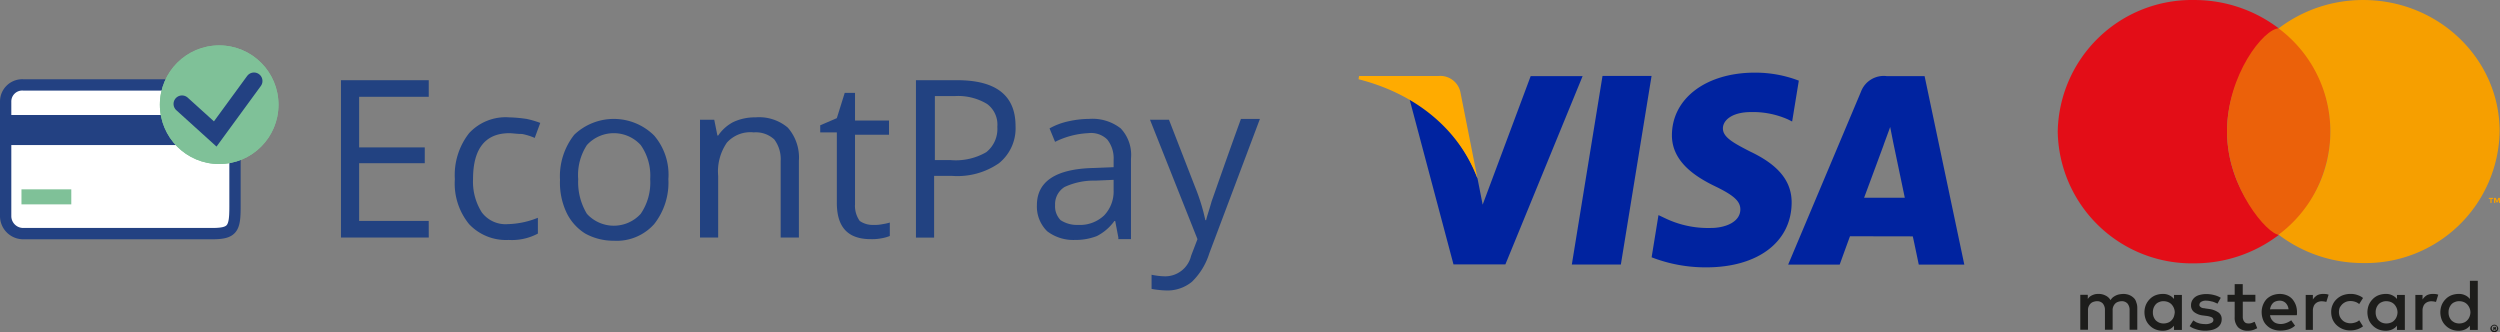 <svg xmlns="http://www.w3.org/2000/svg" width="275.332" height="36.603" viewBox="0 0 275.332 36.603">
  <rect x="0" y="0" width="275.332" height="36.603" fill="#808080" stroke="none"/>
  <g id="Group_1287" data-name="Group 1287" transform="translate(-5985.377 10727)">
    <g id="Econt_pay_logotype_RGB" transform="translate(5965.1 -10735.9)">
      <g id="Group_5" data-name="Group 5" transform="translate(20.9 13.9)">
        <path id="Path_1080_00000150083261872635782590000015777129012552984455_" d="M22.9,35.273H43.632c2.265,0,2.526-.523,2.526-2.961v-11.5A1.933,1.933,0,0,0,44.242,18.9H22.9a1.829,1.829,0,0,0-2,1.829V33.357a1.933,1.933,0,0,0,1.916,1.916Z" transform="translate(-20.9 -14.544)" fill="#fff" stroke="#234182" stroke-width="1.246" fill-rule="evenodd"/>
        <rect id="Rectangle_1962_00000028287111565029434180000014933724105040446634_" width="5.487" height="1.655" transform="translate(1.742 15.852)" fill="#7fc198"/>
        <rect id="Rectangle_1963_00000037651463808640012840000015630805177618158213_" width="25.084" height="3.31" transform="translate(0.087 7.665)" fill="#234182"/>
        <circle id="Ellipse_515_00000093169260925401358260000009504376471645905588_" cx="6.532" cy="6.532" r="6.532" transform="translate(16.984 0)" fill="#7fc198"/>
        <circle id="Ellipse_516_00000154390378352358051050000016243454328209336459_" cx="6.532" cy="6.532" r="6.532" transform="translate(16.984 0)" fill="#7fc198"/>
        <path id="Path_1082_00000116919089283882387120000009609780676218658436_" d="M43.2,20.926l3.658,3.31L51.126,18.4" transform="translate(-23.777 -14.481)" fill="none" stroke="#234182" stroke-linecap="round" stroke-width="1.869"/>
      </g>
      <g id="Group_6" data-name="Group 6" transform="translate(57.829 17.732)">
        <path id="Path_1" data-name="Path 1" d="M72.968,35.632H63.3V18.3h9.668v1.829H65.3V25.7h7.229v1.742H65.3V33.8h7.665Z" transform="translate(-63.3 -18.3)" fill="#224281"/>
        <path id="Path_2" data-name="Path 2" d="M83.623,36.5a5.573,5.573,0,0,1-4.355-1.742A7.074,7.074,0,0,1,77.7,29.794a7.464,7.464,0,0,1,1.568-5.052A5.479,5.479,0,0,1,83.71,23a15.642,15.642,0,0,1,1.916.174,10.624,10.624,0,0,1,1.481.435l-.61,1.655a6.527,6.527,0,0,0-1.394-.435c-.61,0-1.045-.087-1.394-.087-2.613,0-4.006,1.655-4.006,5.052a6.3,6.3,0,0,0,.958,3.658,3.264,3.264,0,0,0,2.874,1.306,9.4,9.4,0,0,0,3.31-.7V35.8a6.094,6.094,0,0,1-3.222.7Z" transform="translate(-65.158 -18.906)" fill="#224281"/>
        <path id="Path_3" data-name="Path 3" d="M102.932,29.819a7.375,7.375,0,0,1-1.568,4.965,5.532,5.532,0,0,1-4.442,1.829,6.442,6.442,0,0,1-3.135-.784,5.538,5.538,0,0,1-2.09-2.352,7.7,7.7,0,0,1-.7-3.571,7.375,7.375,0,0,1,1.568-4.965,6.31,6.31,0,0,1,8.8.087A6.612,6.612,0,0,1,102.932,29.819Zm-9.929,0a6.715,6.715,0,0,0,.958,3.832,4.009,4.009,0,0,0,5.923,0,6.086,6.086,0,0,0,1.045-3.832,5.816,5.816,0,0,0-1.045-3.745,4.009,4.009,0,0,0-5.923,0A6.041,6.041,0,0,0,93,29.819Z" transform="translate(-66.874 -18.932)" fill="#224281"/>
        <path id="Path_4" data-name="Path 4" d="M117.584,36.239V27.79a3.6,3.6,0,0,0-.7-2.352,2.977,2.977,0,0,0-2.265-.784,3.466,3.466,0,0,0-2.961,1.132,5.586,5.586,0,0,0-.958,3.658v6.794h-2V23.261h1.568L110.616,25h.087a4.524,4.524,0,0,1,1.655-1.481A5.564,5.564,0,0,1,114.8,23a4.892,4.892,0,0,1,3.571,1.132,5,5,0,0,1,1.219,3.658v8.448h-2Z" transform="translate(-69.158 -18.906)" fill="#224281"/>
        <path id="Path_5" data-name="Path 5" d="M129.736,34.445a4.24,4.24,0,0,0,1.045-.087,5.55,5.55,0,0,0,.784-.174v1.481a4.622,4.622,0,0,1-.958.261,5.358,5.358,0,0,1-1.132.087c-2.526,0-3.745-1.306-3.745-4.006V24.255H123.9v-.784l1.829-.784L126.6,19.9h1.132v3.048h3.745v1.568h-3.745v7.665a2.858,2.858,0,0,0,.523,1.829A2.491,2.491,0,0,0,129.736,34.445Z" transform="translate(-71.119 -18.506)" fill="#224281"/>
        <path id="Path_6" data-name="Path 6" d="M146.974,23.352a4.939,4.939,0,0,1-1.829,4.094,8.026,8.026,0,0,1-5.139,1.394h-2v6.794h-2V18.3h4.529C144.8,18.3,146.974,19.955,146.974,23.352ZM138,27.1h1.829a6.7,6.7,0,0,0,3.919-.871,3.262,3.262,0,0,0,1.219-2.787,2.819,2.819,0,0,0-1.132-2.526,6.194,6.194,0,0,0-3.484-.871H138.09V27.1Z" transform="translate(-72.681 -18.3)" fill="#224281"/>
        <path id="Path_7" data-name="Path 7" d="M160.271,36.265l-.348-1.829h-.087a5.423,5.423,0,0,1-1.916,1.655,6.432,6.432,0,0,1-2.439.435,4.724,4.724,0,0,1-3.048-.958,3.793,3.793,0,0,1-1.132-2.874c0-2.613,2.09-4.006,6.271-4.094l2.177-.087v-.784a3.348,3.348,0,0,0-.7-2.265,2.544,2.544,0,0,0-2.09-.7,9.143,9.143,0,0,0-3.658.958l-.61-1.481a7.441,7.441,0,0,1,2.09-.784,10.64,10.64,0,0,1,2.265-.261,5.048,5.048,0,0,1,3.484,1.045,4.243,4.243,0,0,1,1.132,3.31v8.884h-1.394Zm-4.442-1.394a3.884,3.884,0,0,0,2.874-1.045,3.813,3.813,0,0,0,1.045-2.787V29.906l-2,.087a7.642,7.642,0,0,0-3.4.7,2.23,2.23,0,0,0-1.045,2,2.168,2.168,0,0,0,.61,1.655A3.312,3.312,0,0,0,155.829,34.871Z" transform="translate(-74.655 -18.932)" fill="#224281"/>
        <path id="Path_8" data-name="Path 8" d="M165.6,23.287h2.09l2.874,7.4a21.687,21.687,0,0,1,1.132,3.658h.087c.087-.435.348-1.132.61-2.09.348-.958,1.394-4.006,3.223-9.058h2.09L172.132,38a7.451,7.451,0,0,1-1.916,3.135,4.257,4.257,0,0,1-2.7.958,10.721,10.721,0,0,1-1.742-.174V40.358a7.67,7.67,0,0,0,1.481.174,2.937,2.937,0,0,0,2.874-2.265l.7-1.829Z" transform="translate(-76.5 -18.932)" fill="#224281"/>
      </g>
    </g>
    <g id="Page-1" transform="translate(6135 -10719)">
      <g id="Ecoints_homepage_step_01_design_mobile_375px-Copy-4">
        <g id="visa">
          <path id="Shape" d="M42.74,0c-5.344,0-9.1,2.821-9.131,6.855-.034,2.988,2.684,4.654,4.729,5.648,2.109,1.015,2.814,1.668,2.807,2.576-.021,1.392-1.688,2.027-3.237,2.027a10.891,10.891,0,0,1-5.08-1.086l-.7-.331-.756,4.649a16.465,16.465,0,0,0,6.022,1.106c5.671,0,9.36-2.789,9.4-7.094.022-2.37-1.421-4.164-4.54-5.645-1.883-.963-3.048-1.6-3.03-2.577,0-.862.977-1.786,3.1-1.786a9.5,9.5,0,0,1,4.043.8l.482.239.735-4.5A13.432,13.432,0,0,0,42.739,0ZM25.964.362l-3.38,20.774h5.4L31.366.362h-5.4Zm-7.911.02L12.765,14.54,12.2,11.664C10.885,8.136,8.034,4.436,4.714,2.936l4.837,18.18h5.718L23.773.382Zm39.209,0a2.676,2.676,0,0,0-2.835,1.724L46.409,21.143h5.674s.928-2.562,1.137-3.123c.619,0,6.13.012,6.916.012.167.724.658,3.111.658,3.111H65.81L61.436.384H57.262Zm.382,5.6L58,7.775s1.038,4.957,1.255,6H54.774c.449-1.192,2.152-5.807,2.152-5.807-.033.056.443-1.2.718-1.979Z" transform="translate(0.902)" fill="#0023a0"/>
          <path id="Path" d="M8.763.312H.051L0,.669c6.774,1.72,11.243,5.945,13.1,10.94L11.21,2.062A2.265,2.265,0,0,0,8.763.312" transform="translate(0 0.06)" fill="#ffab00"/>
        </g>
      </g>
    </g>
    <g id="Ecoints_homepage_step_01_design_mobile_375px-Copy-4-2" data-name="Ecoints_homepage_step_01_design_mobile_375px-Copy-4" transform="translate(6212 -10726.998)">
      <g id="mastercard">
        <g id="Group" transform="translate(2.485 30.901)">
          <path id="Path-2" data-name="Path" d="M5.874,1.661a1.512,1.512,0,0,0-.5-.316,1.75,1.75,0,0,0-.636-.112,3,3,0,0,0-.385.037,1.507,1.507,0,0,0-.385.112,2.1,2.1,0,0,0-.347.2,1.229,1.229,0,0,0-.289.335,1.256,1.256,0,0,0-.539-.5A1.593,1.593,0,0,0,2,1.233a1.825,1.825,0,0,0-.308.019,1.481,1.481,0,0,0-.308.093,1.259,1.259,0,0,0-.308.167,1.2,1.2,0,0,0-.25.279V1.326H0V5.175H.847V3.036a.95.95,0,0,1,.077-.428,1.03,1.03,0,0,1,.212-.316.759.759,0,0,1,.308-.186,1.284,1.284,0,0,1,.385-.074.841.841,0,0,1,.655.26,1.084,1.084,0,0,1,.231.744V5.175h.847V3.036a.95.95,0,0,1,.077-.428,1.03,1.03,0,0,1,.212-.316.759.759,0,0,1,.308-.186,1.284,1.284,0,0,1,.385-.074.841.841,0,0,1,.655.26,1.084,1.084,0,0,1,.231.744V5.175h.847V2.758a1.588,1.588,0,0,0-.116-.614A.971.971,0,0,0,5.874,1.661Z" transform="translate(0 0.236)" fill="#1d1d1b"/>
          <path id="Shape-2" data-name="Shape" d="M9.188,1.791a1.4,1.4,0,0,0-.52-.409,1.511,1.511,0,0,0-.732-.149,2.2,2.2,0,0,0-.79.149,1.809,1.809,0,0,0-.636.428,2.049,2.049,0,0,0-.424.632,2.218,2.218,0,0,0-.154.818,2.294,2.294,0,0,0,.154.818,1.851,1.851,0,0,0,.424.632,1.887,1.887,0,0,0,.636.428,2.2,2.2,0,0,0,.79.149,1.7,1.7,0,0,0,.732-.149,1.4,1.4,0,0,0,.52-.409v.465h.867V1.345H9.188ZM9.169,3.743a1.057,1.057,0,0,1-.25.39.931.931,0,0,1-.385.26,1.383,1.383,0,0,1-.481.093,1.328,1.328,0,0,1-.5-.093,1.385,1.385,0,0,1-.385-.26,1.327,1.327,0,0,1-.231-.39A1.343,1.343,0,0,1,6.86,3.26a1.343,1.343,0,0,1,.077-.483,1.327,1.327,0,0,1,.231-.39.931.931,0,0,1,.385-.26,1.092,1.092,0,0,1,.5-.093,1.3,1.3,0,0,1,.481.093,1.076,1.076,0,0,1,.385.26,1.375,1.375,0,0,1,.25.39,1.354,1.354,0,0,1,.1.483,1.963,1.963,0,0,1-.1.483Z" transform="translate(1.135 0.236)" fill="#1d1d1b"/>
          <path id="Path-3" data-name="Path" d="M13.263,3.257a2.314,2.314,0,0,0-1.021-.372l-.4-.056a1.37,1.37,0,0,0-.25-.037.706.706,0,0,1-.212-.074.83.83,0,0,1-.135-.112.222.222,0,0,1-.058-.167A.391.391,0,0,1,11.38,2.1a.948.948,0,0,1,.559-.13,2.441,2.441,0,0,1,.366.037c.116.019.231.056.347.074a2.289,2.289,0,0,1,.289.112,2,2,0,0,1,.231.112l.366-.651a2.588,2.588,0,0,0-.732-.3,3.394,3.394,0,0,0-.886-.112,2.709,2.709,0,0,0-.693.093,1.475,1.475,0,0,0-.52.242,1.282,1.282,0,0,0-.327.39,1.1,1.1,0,0,0-.116.521.9.9,0,0,0,.347.744,1.958,1.958,0,0,0,1,.372l.424.056a1.931,1.931,0,0,1,.52.149.326.326,0,0,1,.173.279.357.357,0,0,1-.231.335,1.346,1.346,0,0,1-.674.13,3.272,3.272,0,0,1-.443-.037,1.535,1.535,0,0,1-.347-.093,1.023,1.023,0,0,1-.289-.13c-.077-.056-.154-.093-.231-.149l-.4.632a1.837,1.837,0,0,0,.462.26,4.444,4.444,0,0,0,.462.149,4.114,4.114,0,0,0,.424.074,2.543,2.543,0,0,0,.366.019,3.226,3.226,0,0,0,.77-.093,1.633,1.633,0,0,0,.578-.26,1.118,1.118,0,0,0,.347-.39,1.075,1.075,0,0,0,.116-.5.866.866,0,0,0-.375-.782Z" transform="translate(1.933 0.239)" fill="#1d1d1b"/>
          <path id="Shape-3" data-name="Shape" d="M20.136,1.791a1.617,1.617,0,0,0-.6-.409,2.024,2.024,0,0,0-.77-.149,2.309,2.309,0,0,0-.809.149,2.047,2.047,0,0,0-.636.409,2,2,0,0,0-.4.632,2.218,2.218,0,0,0-.154.818,2.4,2.4,0,0,0,.154.837,1.613,1.613,0,0,0,.424.632,1.76,1.76,0,0,0,.636.409,2.336,2.336,0,0,0,.828.149,3.248,3.248,0,0,0,.867-.112,1.977,1.977,0,0,0,.77-.428l-.424-.595a2,2,0,0,1-.559.3,1.7,1.7,0,0,1-.6.112,1.515,1.515,0,0,1-.4-.056.991.991,0,0,1-.347-.167,1.376,1.376,0,0,1-.27-.3,1.125,1.125,0,0,1-.154-.446h2.947c0-.056.019-.093.019-.149V3.26a2.218,2.218,0,0,0-.135-.818,2.19,2.19,0,0,0-.387-.651ZM17.69,2.925a1.5,1.5,0,0,1,.116-.39,1.2,1.2,0,0,1,.212-.3.759.759,0,0,1,.308-.186,1.3,1.3,0,0,1,.4-.074.934.934,0,0,1,.674.242,1.122,1.122,0,0,1,.327.707Z" transform="translate(3.207 0.236)" fill="#1d1d1b"/>
          <path id="Shape-4" data-name="Shape" d="M29.8,1.791a1.4,1.4,0,0,0-.52-.409,1.511,1.511,0,0,0-.732-.149,2.2,2.2,0,0,0-.79.149,1.809,1.809,0,0,0-.636.428,2.049,2.049,0,0,0-.424.632,2.218,2.218,0,0,0-.154.818,2.294,2.294,0,0,0,.154.818,1.851,1.851,0,0,0,.424.632,1.887,1.887,0,0,0,.636.428,2.2,2.2,0,0,0,.79.149,1.7,1.7,0,0,0,.732-.149,1.4,1.4,0,0,0,.52-.409v.465h.867V1.345H29.8Zm-.039,1.952a1.057,1.057,0,0,1-.25.39.931.931,0,0,1-.385.26,1.383,1.383,0,0,1-.481.093,1.329,1.329,0,0,1-.5-.093,1.274,1.274,0,0,1-.385-.26,1.012,1.012,0,0,1-.231-.39,1.343,1.343,0,0,1-.077-.483,1.343,1.343,0,0,1,.077-.483,1.327,1.327,0,0,1,.231-.39.931.931,0,0,1,.385-.26,1.092,1.092,0,0,1,.5-.093,1.3,1.3,0,0,1,.481.093,1.076,1.076,0,0,1,.385.26,1.375,1.375,0,0,1,.25.39,1.354,1.354,0,0,1,.1.483,1.354,1.354,0,0,1-.1.483Z" transform="translate(5.078 0.236)" fill="#1d1d1b"/>
          <path id="Path-4" data-name="Path" d="M16.328,4.586a1.038,1.038,0,0,1-.4.074,1.008,1.008,0,0,1-.25-.037.441.441,0,0,1-.193-.13.638.638,0,0,1-.135-.223.873.873,0,0,1-.058-.335V2.261h1.387V1.5H15.288V.328H14.4V1.5h-.79v.762h.79V3.953a1.536,1.536,0,0,0,.385,1.134,1.456,1.456,0,0,0,1.059.372,1.89,1.89,0,0,0,.674-.112c.135-.056.25-.112.366-.167L16.6,4.474C16.5,4.511,16.406,4.548,16.328,4.586Z" transform="translate(2.604 0.063)" fill="#1d1d1b"/>
          <path id="Path-5" data-name="Path" d="M22.785,1.233a1.467,1.467,0,0,0-.655.13,1.528,1.528,0,0,0-.5.483v-.5h-.79V5.193h.79V3.074a1.09,1.09,0,0,1,.077-.446.747.747,0,0,1,.193-.316.881.881,0,0,1,.308-.2,1.284,1.284,0,0,1,.385-.074,2.8,2.8,0,0,1,.347.037c.058.019.116.019.173.037l.25-.8c-.077-.019-.135-.037-.212-.056a2.29,2.29,0,0,0-.366-.023Z" transform="translate(3.986 0.236)" fill="#1d1d1b"/>
          <path id="Path-6" data-name="Path" d="M32.922,1.233a1.467,1.467,0,0,0-.655.13,1.528,1.528,0,0,0-.5.483v-.5h-.79V5.193h.79V3.074a1.09,1.09,0,0,1,.077-.446.747.747,0,0,1,.193-.316.881.881,0,0,1,.308-.2,1.284,1.284,0,0,1,.385-.074,2.8,2.8,0,0,1,.347.037c.058.019.116.019.173.037l.25-.8c-.077-.019-.135-.037-.212-.056A2.172,2.172,0,0,0,32.922,1.233Z" transform="translate(5.925 0.236)" fill="#1d1d1b"/>
          <path id="Shape-5" data-name="Shape" d="M36.543,0V2.027a1.4,1.4,0,0,0-.52-.409,1.511,1.511,0,0,0-.732-.149,2.2,2.2,0,0,0-.79.149,1.809,1.809,0,0,0-.636.428,2.049,2.049,0,0,0-.424.632,2.218,2.218,0,0,0-.154.818,2.294,2.294,0,0,0,.154.818,1.851,1.851,0,0,0,.424.632,1.887,1.887,0,0,0,.636.428,2.2,2.2,0,0,0,.79.149,1.7,1.7,0,0,0,.732-.149,1.4,1.4,0,0,0,.52-.409V5.43h.867V.019h-.867ZM36.5,3.979a1.057,1.057,0,0,1-.25.39.931.931,0,0,1-.385.26,1.383,1.383,0,0,1-.481.093,1.329,1.329,0,0,1-.5-.093,1.385,1.385,0,0,1-.385-.26,1.327,1.327,0,0,1-.231-.39,1.343,1.343,0,0,1-.077-.483,1.343,1.343,0,0,1,.077-.483,1.327,1.327,0,0,1,.231-.39.931.931,0,0,1,.385-.26,1.092,1.092,0,0,1,.5-.093,1.3,1.3,0,0,1,.481.093,1.076,1.076,0,0,1,.385.26,1.376,1.376,0,0,1,.25.39,1.354,1.354,0,0,1,.1.483,1.354,1.354,0,0,1-.1.483Z" transform="translate(6.367)" fill="#1d1d1b"/>
          <path id="Path-7" data-name="Path" d="M24.413,2.367a1.489,1.489,0,0,1,.4-.26,1.407,1.407,0,0,1,.5-.093h0a1.632,1.632,0,0,1,.539.093,1.187,1.187,0,0,1,.424.242L26.7,1.68a1.66,1.66,0,0,0-.539-.3,2.139,2.139,0,0,0-.847-.149,2.446,2.446,0,0,0-.847.149,2.06,2.06,0,0,0-.674.428,1.812,1.812,0,0,0-.443.632,1.856,1.856,0,0,0-.154.8,2.12,2.12,0,0,0,.154.8,1.9,1.9,0,0,0,.443.632,2.283,2.283,0,0,0,.674.428,2.139,2.139,0,0,0,.847.149,2.446,2.446,0,0,0,.847-.149,2.185,2.185,0,0,0,.539-.3l-.424-.669a1.042,1.042,0,0,1-.424.242,1.725,1.725,0,0,1-.539.093h0a1.492,1.492,0,0,1-.5-.093,1.151,1.151,0,0,1-.4-.26,1.43,1.43,0,0,1-.27-.39,1.357,1.357,0,0,1,0-1,2.152,2.152,0,0,1,.27-.356Z" transform="translate(4.438 0.236)" fill="#1d1d1b"/>
        </g>
        <path id="Shape-6" data-name="Shape" d="M40.441,30.013a.366.366,0,0,1,.154.038.345.345,0,0,1,.135.1.807.807,0,0,1,.1.133.445.445,0,0,1,.039.152.356.356,0,0,1-.039.152.342.342,0,0,1-.1.133.815.815,0,0,1-.135.1.457.457,0,0,1-.154.038.567.567,0,0,1-.173-.038.345.345,0,0,1-.135-.1.806.806,0,0,1-.1-.133A.227.227,0,0,1,40,30.432a.356.356,0,0,1,.039-.152.342.342,0,0,1,.1-.133.815.815,0,0,1,.135-.1.567.567,0,0,1,.167-.034Zm0,.686a.247.247,0,0,0,.116-.019c.039-.019.058-.038.1-.057a.416.416,0,0,0,.058-.1.349.349,0,0,0,0-.229c-.019-.038-.039-.057-.058-.1a.422.422,0,0,0-.1-.057.36.36,0,0,0-.231,0c-.039.019-.058.038-.1.057a.416.416,0,0,0-.058.1.349.349,0,0,0,0,.229c.019.038.039.057.058.1a.422.422,0,0,0,.1.057.247.247,0,0,0,.115.02Zm.039-.457a.164.164,0,0,1,.116.038.145.145,0,0,1,.039.1c0,.038,0,.057-.019.076a.1.1,0,0,1-.077.038l.116.133h-.116l-.1-.133H40.42v.133h-.1v-.362h.154Zm-.077.076v.057h.116l.019-.019c0-.019,0-.019-.019-.019H40.4Z" transform="translate(7.651 5.741)" fill="#1d1d1b"/>
        <g id="Group-2" data-name="Group">
          <path id="Path-8" data-name="Path" d="M18.643,14.484a14.294,14.294,0,0,1,5.7-11.36A15.333,15.333,0,0,0,15.023,0,14.764,14.764,0,0,0,0,14.5,14.764,14.764,0,0,0,15.023,29a15.333,15.333,0,0,0,9.322-3.124,14.393,14.393,0,0,1-5.7-11.392Z" fill="#e30d17"/>
          <path id="Oval" d="M21.351,25.342c1.178,0,5.7-5.086,5.7-11.36s-4.091-11.36-5.7-11.36-5.7,5.086-5.7,11.36S20.172,25.342,21.351,25.342Z" transform="translate(2.994 0.502)" fill="#eb610a"/>
          <path id="Shape-7" data-name="Shape" d="M40.026,18.845v-.438h-.173v-.114h.481v.114h-.173v.438Zm.944,0v-.381l-.135.324H40.7l-.135-.324v.381H40.43v-.553h.193l.135.362.135-.362h.193v.553Z" transform="translate(7.623 3.499)" fill="#f69f00"/>
          <path id="Path-9" data-name="Path" d="M29.741,0a15.333,15.333,0,0,0-9.322,3.124,14.169,14.169,0,0,1,0,22.72,15.333,15.333,0,0,0,9.322,3.124,14.764,14.764,0,0,0,15.023-14.5C44.764,6.489,38.042,0,29.741,0Z" transform="translate(3.906)" fill="#f69f00"/>
        </g>
      </g>
    </g>
  </g>
</svg>
